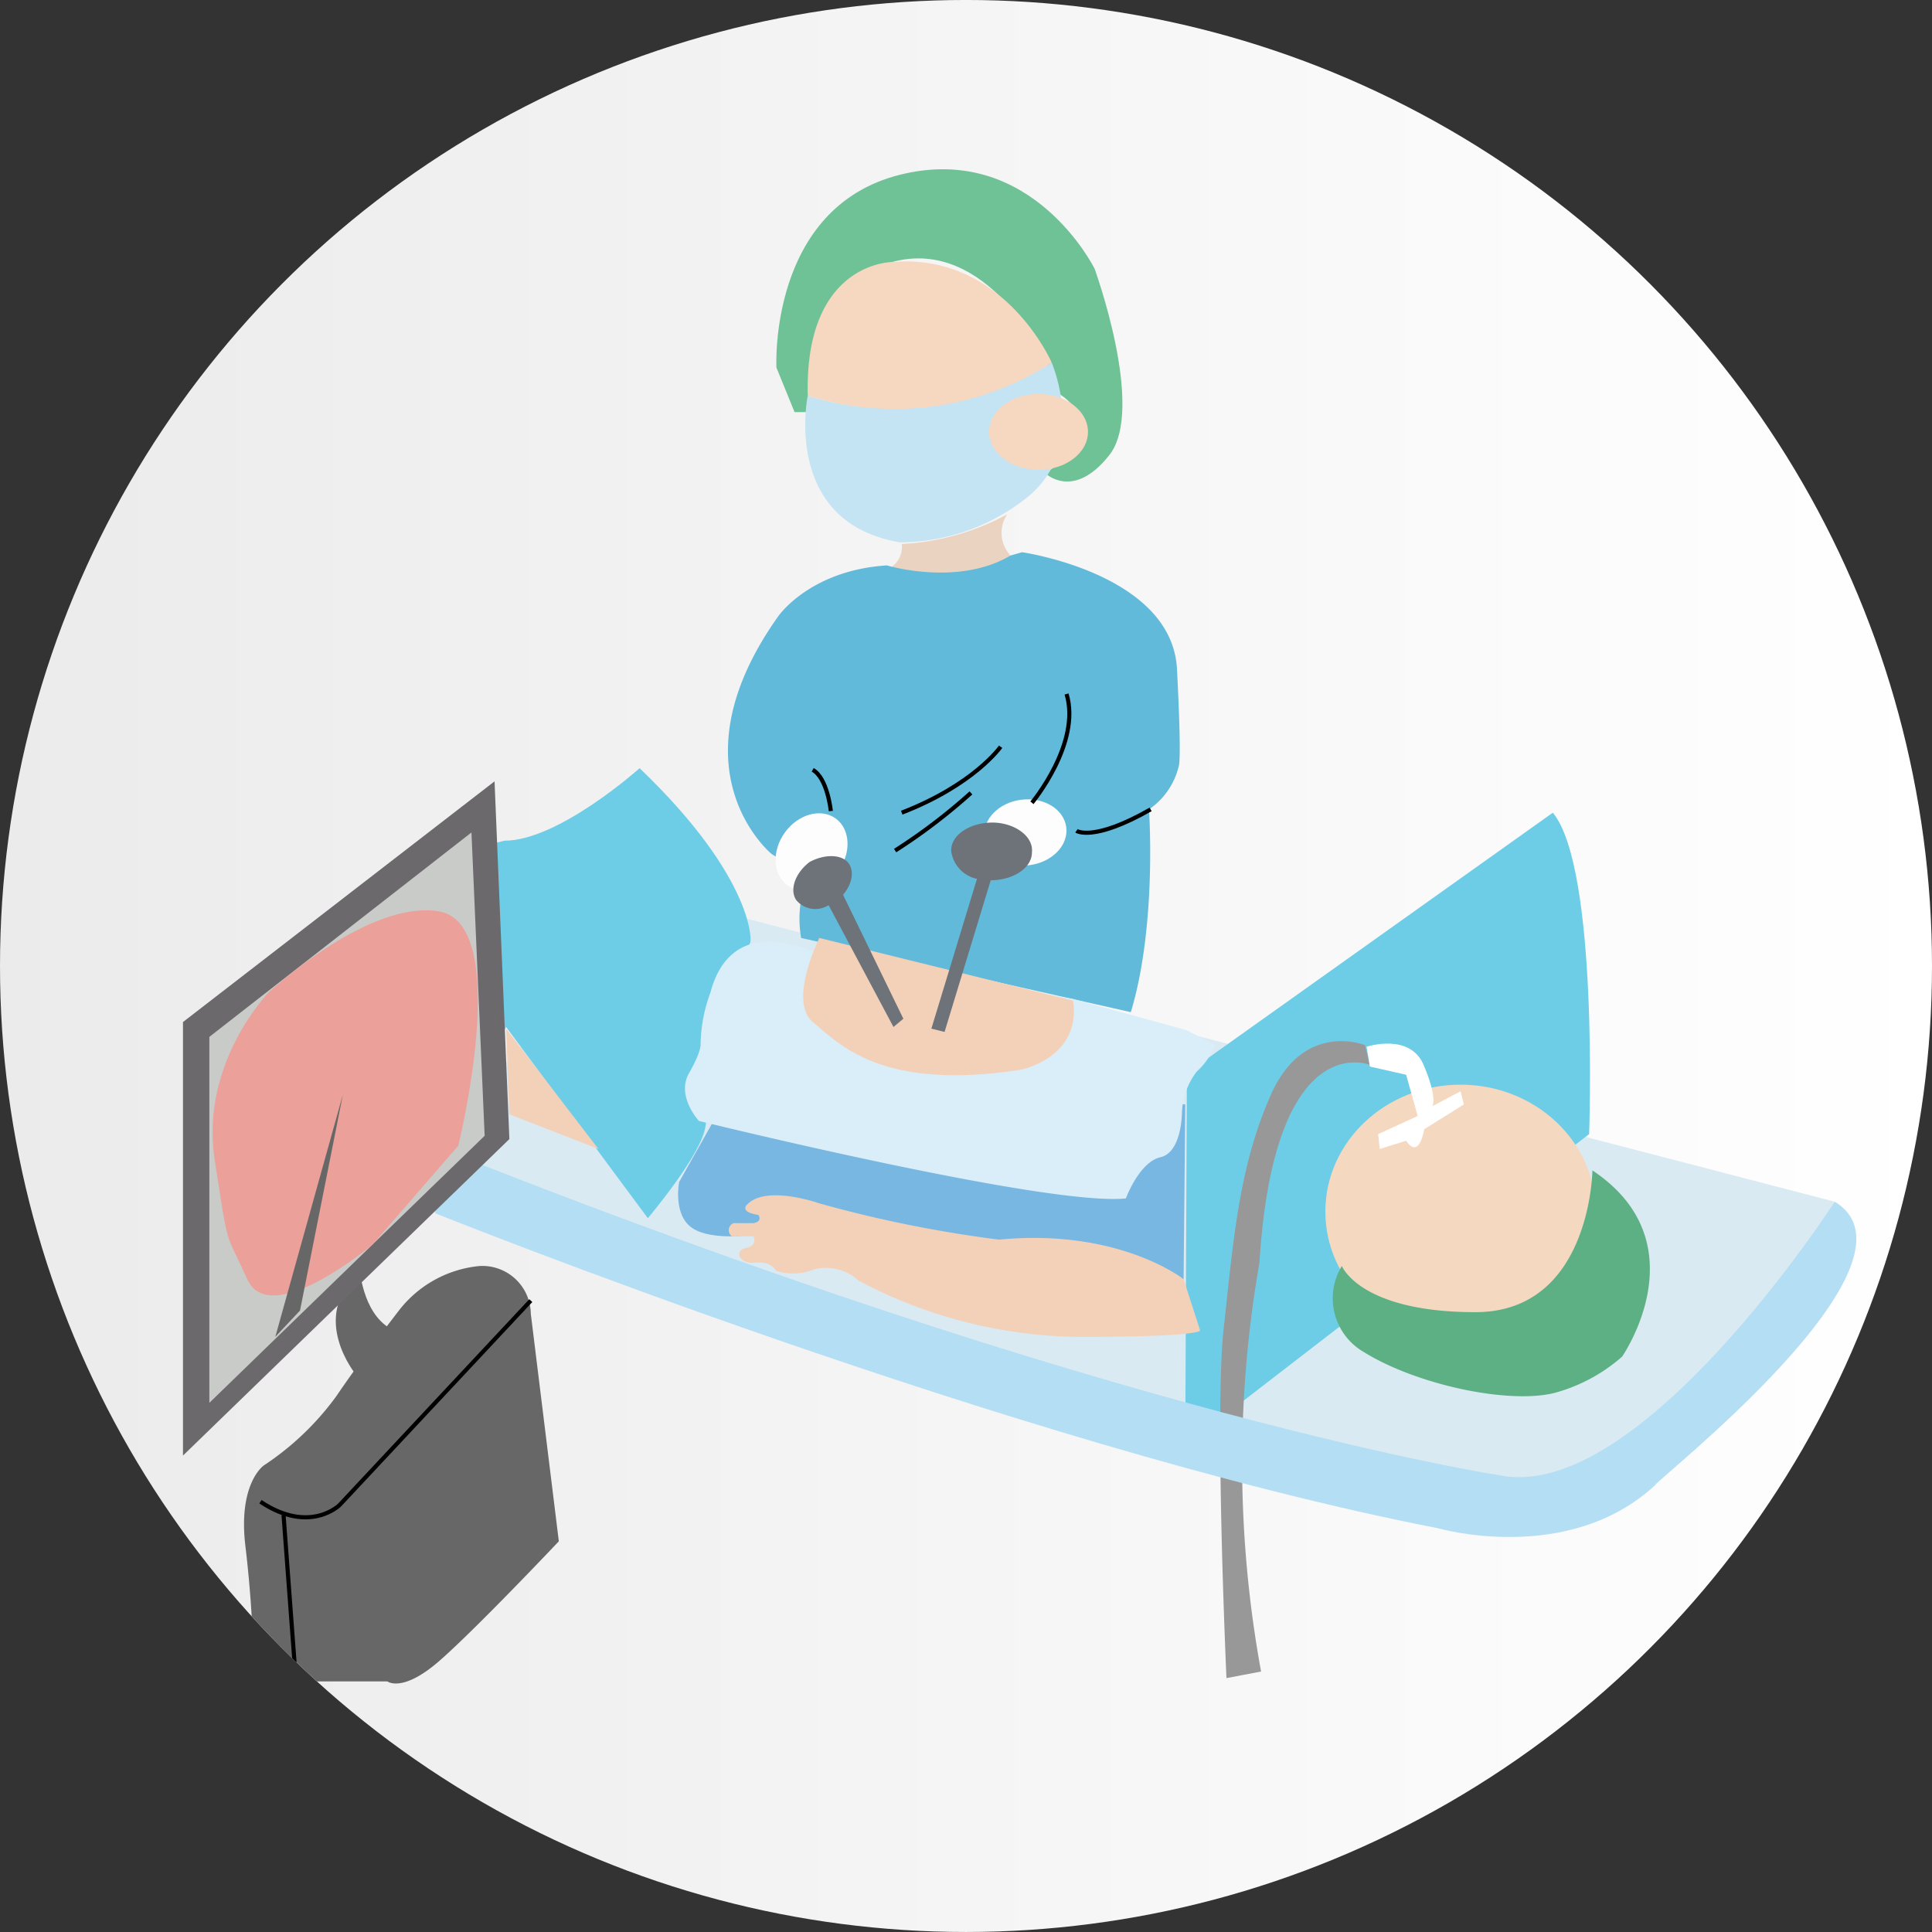 <svg xmlns="http://www.w3.org/2000/svg" xmlns:xlink="http://www.w3.org/1999/xlink" width="117.2" height="117.199" viewBox="0 0 117.2 117.199">
  <rect x="0" y="0" width="117.2" height="117.199" fill="#333333" stroke="none"/>
  <defs>
    <linearGradient id="linear-gradient" y1="0.5" x2="1" y2="0.5" gradientUnits="objectBoundingBox">
      <stop offset="0" stop-color="#ebebeb"/>
      <stop offset="1" stop-color="#fff"/>
    </linearGradient>
    <clipPath id="clip-path">
      <circle id="Ellipse_1682" data-name="Ellipse 1682" cx="58.6" cy="58.6" r="58.6" transform="translate(8.2 8.8)"/>
    </clipPath>
  </defs>
  <g id="laparoscopic_surgeon" transform="translate(-8.2 -8.801)">
    <circle id="Ellipse_1677" data-name="Ellipse 1677" cx="58.6" cy="58.6" r="58.6" transform="translate(8.2 8.8)" fill="url(#linear-gradient)"/>
    <g id="Group_6831" data-name="Group 6831">
      <g id="Group_6830" data-name="Group 6830" clip-path="url(#clip-path)">
        <path id="Path_45261" data-name="Path 45261" d="M119.5,81.7,48,63.1,34.4,78.3l4.9,3.9,50,16.1,8.6,1.3,6.7-.7,8.7-6.3Z" fill="#daeaf3"/>
        <path id="Path_45262" data-name="Path 45262" d="M47,55.4s-4.9,4.4-8.2,4.4l-1.2.3.7,12.1.6-1.1,8.6,11.6s3.3-3.9,3.5-5.6,2.3-10.2,2.3-10.2l.4-.9C53.8,66.1,54.1,62.2,47,55.4Z" fill="#6dcde7"/>
        <path id="Path_45263" data-name="Path 45263" d="M104.6,77.6s.6-16.1-2.2-19.5L80.2,73.9l-.1,22.6Z" fill="#6dcde7"/>
        <path id="Path_45264" data-name="Path 45264" d="M57.3,33.8s-.8-7.5,5-9.1,9.3,5.9,9.3,5.9l.7,2s3.9,2.1-.7,4.9c0,0,1.7,1.7,3.9-1.1s-.9-11.3-.9-11.3-3.8-7.7-11.8-5.7-7.5,11.7-7.5,11.7l1.1,2.7Z" fill="#6fc196"/>
        <path id="Path_45265" data-name="Path 45265" d="M72,30.8s-6.9,4.5-14.8,2c0,0-1.6,7.7,5.6,8.9a12.4,12.4,0,0,0,7.8-2.8C74.2,35.9,72,30.8,72,30.8Z" fill="#c5e4f3"/>
        <path id="Path_45266" data-name="Path 45266" d="M69.6,42.6a2.015,2.015,0,0,1-.3-2.6,14.979,14.979,0,0,1-6.4,1.8,1.455,1.455,0,0,1-.8,1.5C62.1,43.2,66.1,44.6,69.6,42.6Z" fill="#ebd3c1"/>
        <path id="Path_45267" data-name="Path 45267" d="M55,60.6s-6.2-5.1.4-14.4c0,0,1.9-2.8,6.6-3.1,0,0,4.3,1.3,7.5-.6l.7-.2s9.1,1.3,9.4,7.1.1,5.9.1,5.9a4.4,4.4,0,0,1-1.8,2.6s.5,7-1.1,12.3l-20-4.5a6.668,6.668,0,0,1,.4-3.7Z" fill="#62bada"/>
        <ellipse id="Ellipse_1678" data-name="Ellipse 1678" cx="2.5" cy="2" rx="2.5" ry="2" transform="translate(54.347 61.34) rotate(-54.276)" fill="#fcfdfc"/>
        <ellipse id="Ellipse_1679" data-name="Ellipse 1679" cx="2.5" cy="2" rx="2.5" ry="2" transform="translate(67.672 57.627) rotate(-7.182)" fill="#fcfdfc"/>
        <path id="Path_45268" data-name="Path 45268" d="M31.3,73.9,34.2,81s1,.1.8-1.2-3.3-6-3.3-6Z" fill="#676767"/>
        <path id="Path_45269" data-name="Path 45269" d="M32.3,89.6l-2.5,2.6s-2.9-3.5.2-6.2C30.1,85.9,30.2,88.8,32.3,89.6Z" fill="#676767"/>
        <path id="Path_45270" data-name="Path 45270" d="M44.5,78.5l-5.4-2.1-.2-5.2Z" fill="#f3d1b9"/>
        <ellipse id="Ellipse_1680" data-name="Ellipse 1680" cx="8.2" cy="7.7" rx="8.2" ry="7.7" transform="translate(88.6 74.6)" fill="#f5d8c0"/>
        <path id="Path_45271" data-name="Path 45271" d="M91.3,73.4s-5.8-2.4-6.7,12a70.48,70.48,0,0,0,.1,24.8l-2.1.4s-.7-15.5-.2-20.9c.6-5.4.9-10,2.9-14.5s5.7-3,5.7-3Z" fill="#979897"/>
        <path id="Path_45272" data-name="Path 45272" d="M95.1,75.9l1.7-.9.2.8-2.4,1.5s-.3,1.9-1.1.7l-1.6.5-.1-.9,2.4-1.1L93.5,74l-2.2-.5-.2-1.2s2.7-.9,3.5,1.2C95.4,75.4,95.1,75.9,95.1,75.9Z" fill="#fff"/>
        <path id="Path_45273" data-name="Path 45273" d="M104.8,79.8s-.1,8.6-7.1,8.6-8.1-2.8-8.1-2.8a3.76,3.76,0,0,0,1.3,5.2c3.2,2,8.8,3.2,11.6,2.5a10.289,10.289,0,0,0,4.1-2.2S111.4,84.2,104.8,79.8Z" fill="#5db084"/>
        <ellipse id="Ellipse_1681" data-name="Ellipse 1681" cx="3" cy="2.3" rx="3" ry="2.3" transform="translate(68.2 32.7)" fill="#f6d7c0"/>
        <path id="Path_45274" data-name="Path 45274" d="M72,30.8s-2.9-6.7-9.7-6.1c0,0-5.3,0-5.1,8.1A17.567,17.567,0,0,0,72,30.8Z" fill="#f6d7c0"/>
        <path id="Path_45275" data-name="Path 45275" d="M70.8,60.5c0,1-1.2,1.7-2.5,1.7-.3,0-.6-.1-.9-.1a1.985,1.985,0,0,1-1.5-1.7c0-1,1.2-1.7,2.5-1.7S70.9,59.5,70.8,60.5Z" fill="#6d7379"/>
        <path id="Path_45276" data-name="Path 45276" d="M59.7,61.2c.4.6.1,1.6-.8,2.3l-.6.3a1.5,1.5,0,0,1-1.8-.4c-.4-.6-.1-1.6.8-2.3C58.2,60.6,59.3,60.6,59.7,61.2Z" fill="#6d7379"/>
        <path id="Path_45277" data-name="Path 45277" d="M73.5,59.2s1,.7,4.5-1.3" fill="none" stroke="#000" stroke-miterlimit="10" stroke-width="0.25"/>
        <path id="Path_45278" data-name="Path 45278" d="M70.8,57.5s3-3.6,2.1-6.6" fill="none" stroke="#000" stroke-miterlimit="10" stroke-width="0.25"/>
        <path id="Path_45279" data-name="Path 45279" d="M68.9,54.1s-1.6,2.3-6,4" fill="none" stroke="#000" stroke-miterlimit="10" stroke-width="0.25"/>
        <path id="Path_45280" data-name="Path 45280" d="M67.1,56.9a35.221,35.221,0,0,1-4.6,3.5" fill="none" stroke="#000" stroke-miterlimit="10" stroke-width="0.25"/>
        <path id="Path_45281" data-name="Path 45281" d="M58.6,58s-.2-2-1.1-2.5" fill="none" stroke="#000" stroke-miterlimit="10" stroke-width="0.25"/>
        <path id="Path_45282" data-name="Path 45282" d="M80.1,75.8,80,86.4s-17.5.3-26.1-2.7c0,0-2.5.4-3.7-.4s-.8-2.8-.8-2.8l4-7.1Z" fill="#77b7e1"/>
        <path id="Path_45283" data-name="Path 45283" d="M57.4,66.5s-4.8-2.4-6.1,2.5a9.484,9.484,0,0,0-.6,3.1s.1.4-.7,1.8.6,2.9.6,2.9S71.7,82,76.5,81.5c0,0,.8-2.2,2.1-2.5s1.3-2.7,1.3-2.7a4.361,4.361,0,0,1,.9-2.5,4.094,4.094,0,0,0,1.1-1.6l-1.7-.9-6.9-1.9Z" fill="#d9eef8"/>
        <path id="Path_45284" data-name="Path 45284" d="M80,86.4S76.1,83.3,68.8,84a75.907,75.907,0,0,1-10.9-2.2s-3.1-1.1-4.3,0c0,0-.7.5.6.7,0,0,.3.4-.3.5H52.7a.459.459,0,0,0-.1.8h1.3s.3.5-.4.7c-.8.1-.5,1,.5.9s1.2.4,1.3.5a3.369,3.369,0,0,0,2.3-.1,2.958,2.958,0,0,1,2.7.7,29.122,29.122,0,0,0,13.4,3.4c7.6,0,7.3-.4,7.3-.4Z" fill="#f3d1b9"/>
        <path id="Path_45285" data-name="Path 45285" d="M57.9,65.7s-1.9,3.8-.4,5.1c1.6,1.3,4.1,4.2,12.6,2.9,0,0,3.7-.7,3.2-4.2Z" fill="#f3d1b9"/>
        <path id="Path_45286" data-name="Path 45286" d="M64.7,71.2l.8.2,2.8-9.2-.5-1.1-.3.9Z" fill="#6d7379"/>
        <path id="Path_45287" data-name="Path 45287" d="M63,70.6l-.6.5-4.1-7.7.8-.9.3.7Z" fill="#6d7379"/>
        <path id="Path_45288" data-name="Path 45288" d="M119.5,81.7S107.7,100,99.2,98.3c0,0-23.3-3.5-64.7-20l.1,4.1s35.1,14.1,60.8,19.1c0,0,7.9,2.3,13.2-2.6C108.4,98.8,125.6,85.4,119.5,81.7Z" fill="#b4def3"/>
        <path id="Path_45289" data-name="Path 45289" d="M23.6,110.8h8.1s.9.7,3.1-1.2,7.3-7.3,7.3-7.3L40.4,88.5a2.94,2.94,0,0,0-3.1-2.9,7.011,7.011,0,0,0-4.9,2.7s-2.1,2.7-3.8,5.2a17.009,17.009,0,0,1-4.4,4.2s-1.6,1.1-1.1,5a73.748,73.748,0,0,1,.5,8.1Z" fill="#676767"/>
        <path id="Path_45290" data-name="Path 45290" d="M38.2,56.2,19.3,70.8V97.1L39.1,77.9Z" fill="#6c696c"/>
        <path id="Path_45291" data-name="Path 45291" d="M36.8,59.3,20.9,71.7V93.9L37.6,77.7Z" fill="#c9cbc9"/>
        <path id="Path_45292" data-name="Path 45292" d="M36,78.3S39.3,65,34.9,64.1C30.6,63.3,24.5,69,24.5,69s-4.1,4.2-3.3,10c.9,5.8.6,4.3,2,7.4s7.6-2.1,7.6-2.1Z" fill="#eba099"/>
        <path id="Path_45293" data-name="Path 45293" d="M29,75.2,26.4,88.3l-1.5,1.6Z" fill="#676767"/>
        <path id="Path_45294" data-name="Path 45294" d="M40.4,87.7,28.8,100.1s-1.8,1.8-4.8-.2" fill="none" stroke="#000" stroke-miterlimit="10" stroke-width="0.25"/>
        <line id="Line_135" data-name="Line 135" x1="0.7" y1="9.4" transform="translate(25.4 100.7)" fill="none" stroke="#000" stroke-miterlimit="10" stroke-width="0.25"/>
      </g>
    </g>
  </g>
</svg>

